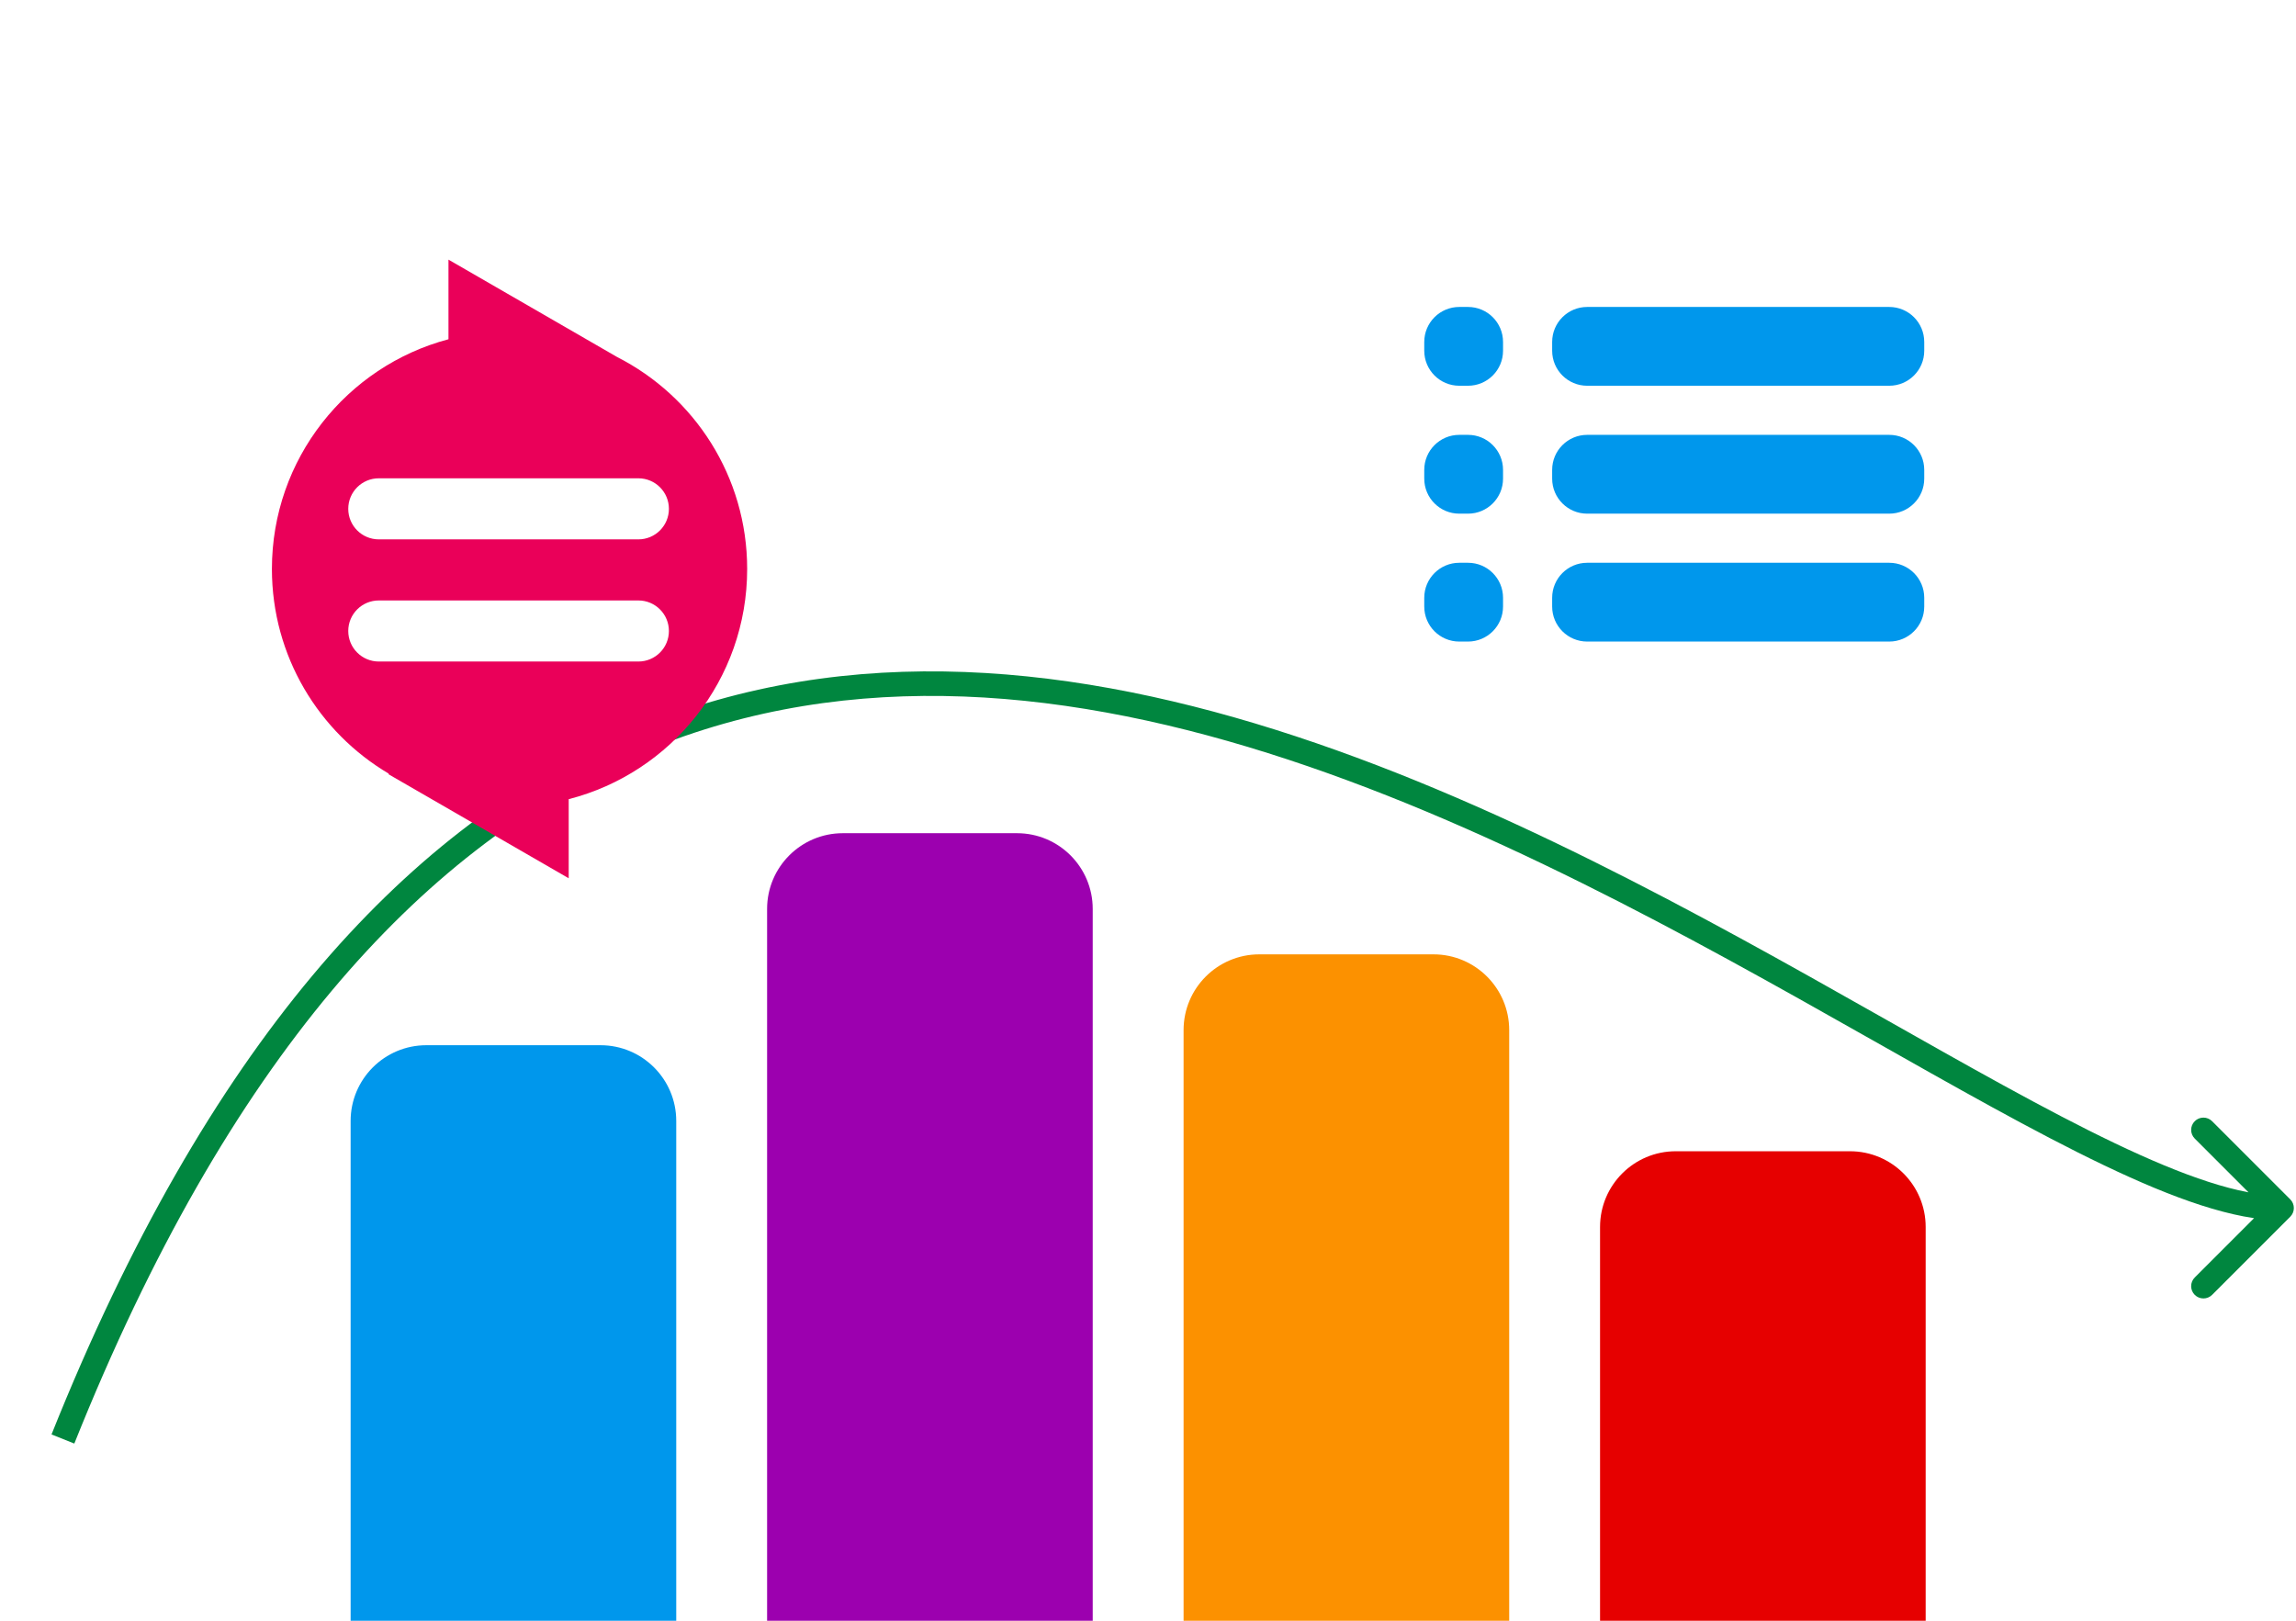 <svg width="187" height="132" viewBox="0 0 187 132" fill="none" xmlns="http://www.w3.org/2000/svg">
<path d="M28.557 91.296C28.557 87.889 31.318 85.128 34.724 85.128H48.909C52.316 85.128 55.077 87.889 55.077 91.296V132H28.557V91.296Z" fill="#0097EC"/>
<path d="M62.477 74.027C62.477 70.621 65.239 67.86 68.645 67.86H82.83C86.236 67.86 88.997 70.621 88.997 74.027V132H62.477V74.027Z" fill="#9C00AF"/>
<path d="M96.398 83.895C96.398 80.489 99.159 77.727 102.565 77.727H116.75C120.156 77.727 122.918 80.489 122.918 83.895V132H96.398V83.895Z" fill="#FC9100"/>
<path d="M130.318 99.93C130.318 96.524 133.08 93.763 136.486 93.763H150.671C154.077 93.763 156.838 96.524 156.838 99.93V132H130.318V99.93Z" fill="#E60000"/>
<path d="M186.532 99.095C186.922 98.704 186.922 98.071 186.532 97.681L180.168 91.317C179.777 90.926 179.144 90.926 178.754 91.317C178.363 91.707 178.363 92.34 178.754 92.731L184.41 98.388L178.754 104.045C178.363 104.435 178.363 105.068 178.753 105.459C179.144 105.849 179.777 105.849 180.168 105.459L186.532 99.095ZM6.053 117.57C18.638 86.106 34.298 69.38 51.028 61.833C67.764 54.283 85.776 55.824 103.267 61.335C120.767 66.85 137.619 76.297 151.98 84.418C159.142 88.468 165.703 92.199 171.38 94.913C177.021 97.61 181.954 99.388 185.825 99.388L185.825 97.388C182.448 97.388 177.878 95.803 172.243 93.108C166.642 90.431 160.15 86.741 152.964 82.677C138.628 74.57 121.599 65.015 103.868 59.428C86.13 53.838 67.563 52.18 50.206 60.01C32.843 67.842 16.896 85.076 4.196 116.827L6.053 117.57Z" fill="#00863F"/>
<path d="M119.565 25C121.14 25 122.417 26.277 122.417 27.852V28.565C122.417 30.14 121.14 31.417 119.565 31.417H118.852C117.277 31.417 116 30.14 116 28.565V27.852C116 26.277 117.277 25 118.852 25H119.565Z" fill="#0097EC"/>
<path d="M153.87 25C155.445 25 156.722 26.277 156.722 27.852V28.565C156.722 30.14 155.445 31.417 153.87 31.417L129.27 31.417C127.694 31.417 126.417 30.14 126.417 28.565V27.852C126.417 26.277 127.694 25 129.27 25L153.87 25Z" fill="#0097EC"/>
<path d="M119.565 35.417C121.14 35.417 122.417 36.694 122.417 38.27V38.983C122.417 40.558 121.14 41.835 119.565 41.835H118.852C117.277 41.835 116 40.558 116 38.983V38.27C116 36.694 117.277 35.417 118.852 35.417H119.565Z" fill="#0097EC"/>
<path d="M153.87 35.417C155.445 35.417 156.722 36.694 156.722 38.27V38.983C156.722 40.558 155.445 41.835 153.87 41.835L129.27 41.835C127.694 41.835 126.417 40.558 126.417 38.983V38.27C126.417 36.694 127.694 35.417 129.27 35.417L153.87 35.417Z" fill="#0097EC"/>
<path d="M119.565 45.835C121.14 45.835 122.417 47.112 122.417 48.687V49.4C122.417 50.975 121.14 52.252 119.565 52.252H118.852C117.277 52.252 116 50.975 116 49.4V48.687C116 47.112 117.277 45.835 118.852 45.835H119.565Z" fill="#0097EC"/>
<path d="M153.87 45.835C155.445 45.835 156.722 47.112 156.722 48.687V49.4C156.722 50.975 155.445 52.252 153.87 52.252L129.27 52.252C127.694 52.252 126.417 50.975 126.417 49.4V48.687C126.417 47.112 127.694 45.835 129.27 45.835L153.87 45.835Z" fill="#0097EC"/>
<path fill-rule="evenodd" clip-rule="evenodd" d="M50.267 29.08L36.526 21.146V27.63C28.247 29.826 22.146 37.37 22.146 46.339C22.146 53.443 25.974 59.654 31.68 63.02L31.629 63.05L46.319 71.531V65.088C54.676 62.946 60.854 55.364 60.854 46.339C60.854 38.805 56.55 32.278 50.267 29.08ZM30.852 48.904C29.478 48.904 28.364 50.017 28.364 51.391C28.364 52.764 29.478 53.878 30.852 53.878H51.993C53.367 53.878 54.48 52.764 54.48 51.391C54.48 50.017 53.367 48.904 51.993 48.904H30.852ZM28.364 41.442C28.364 40.068 29.478 38.955 30.852 38.955H51.993C53.367 38.955 54.48 40.068 54.48 41.442C54.48 42.816 53.367 43.929 51.993 43.929H30.852C29.478 43.929 28.364 42.816 28.364 41.442Z" fill="#EA0059"/>
</svg>
